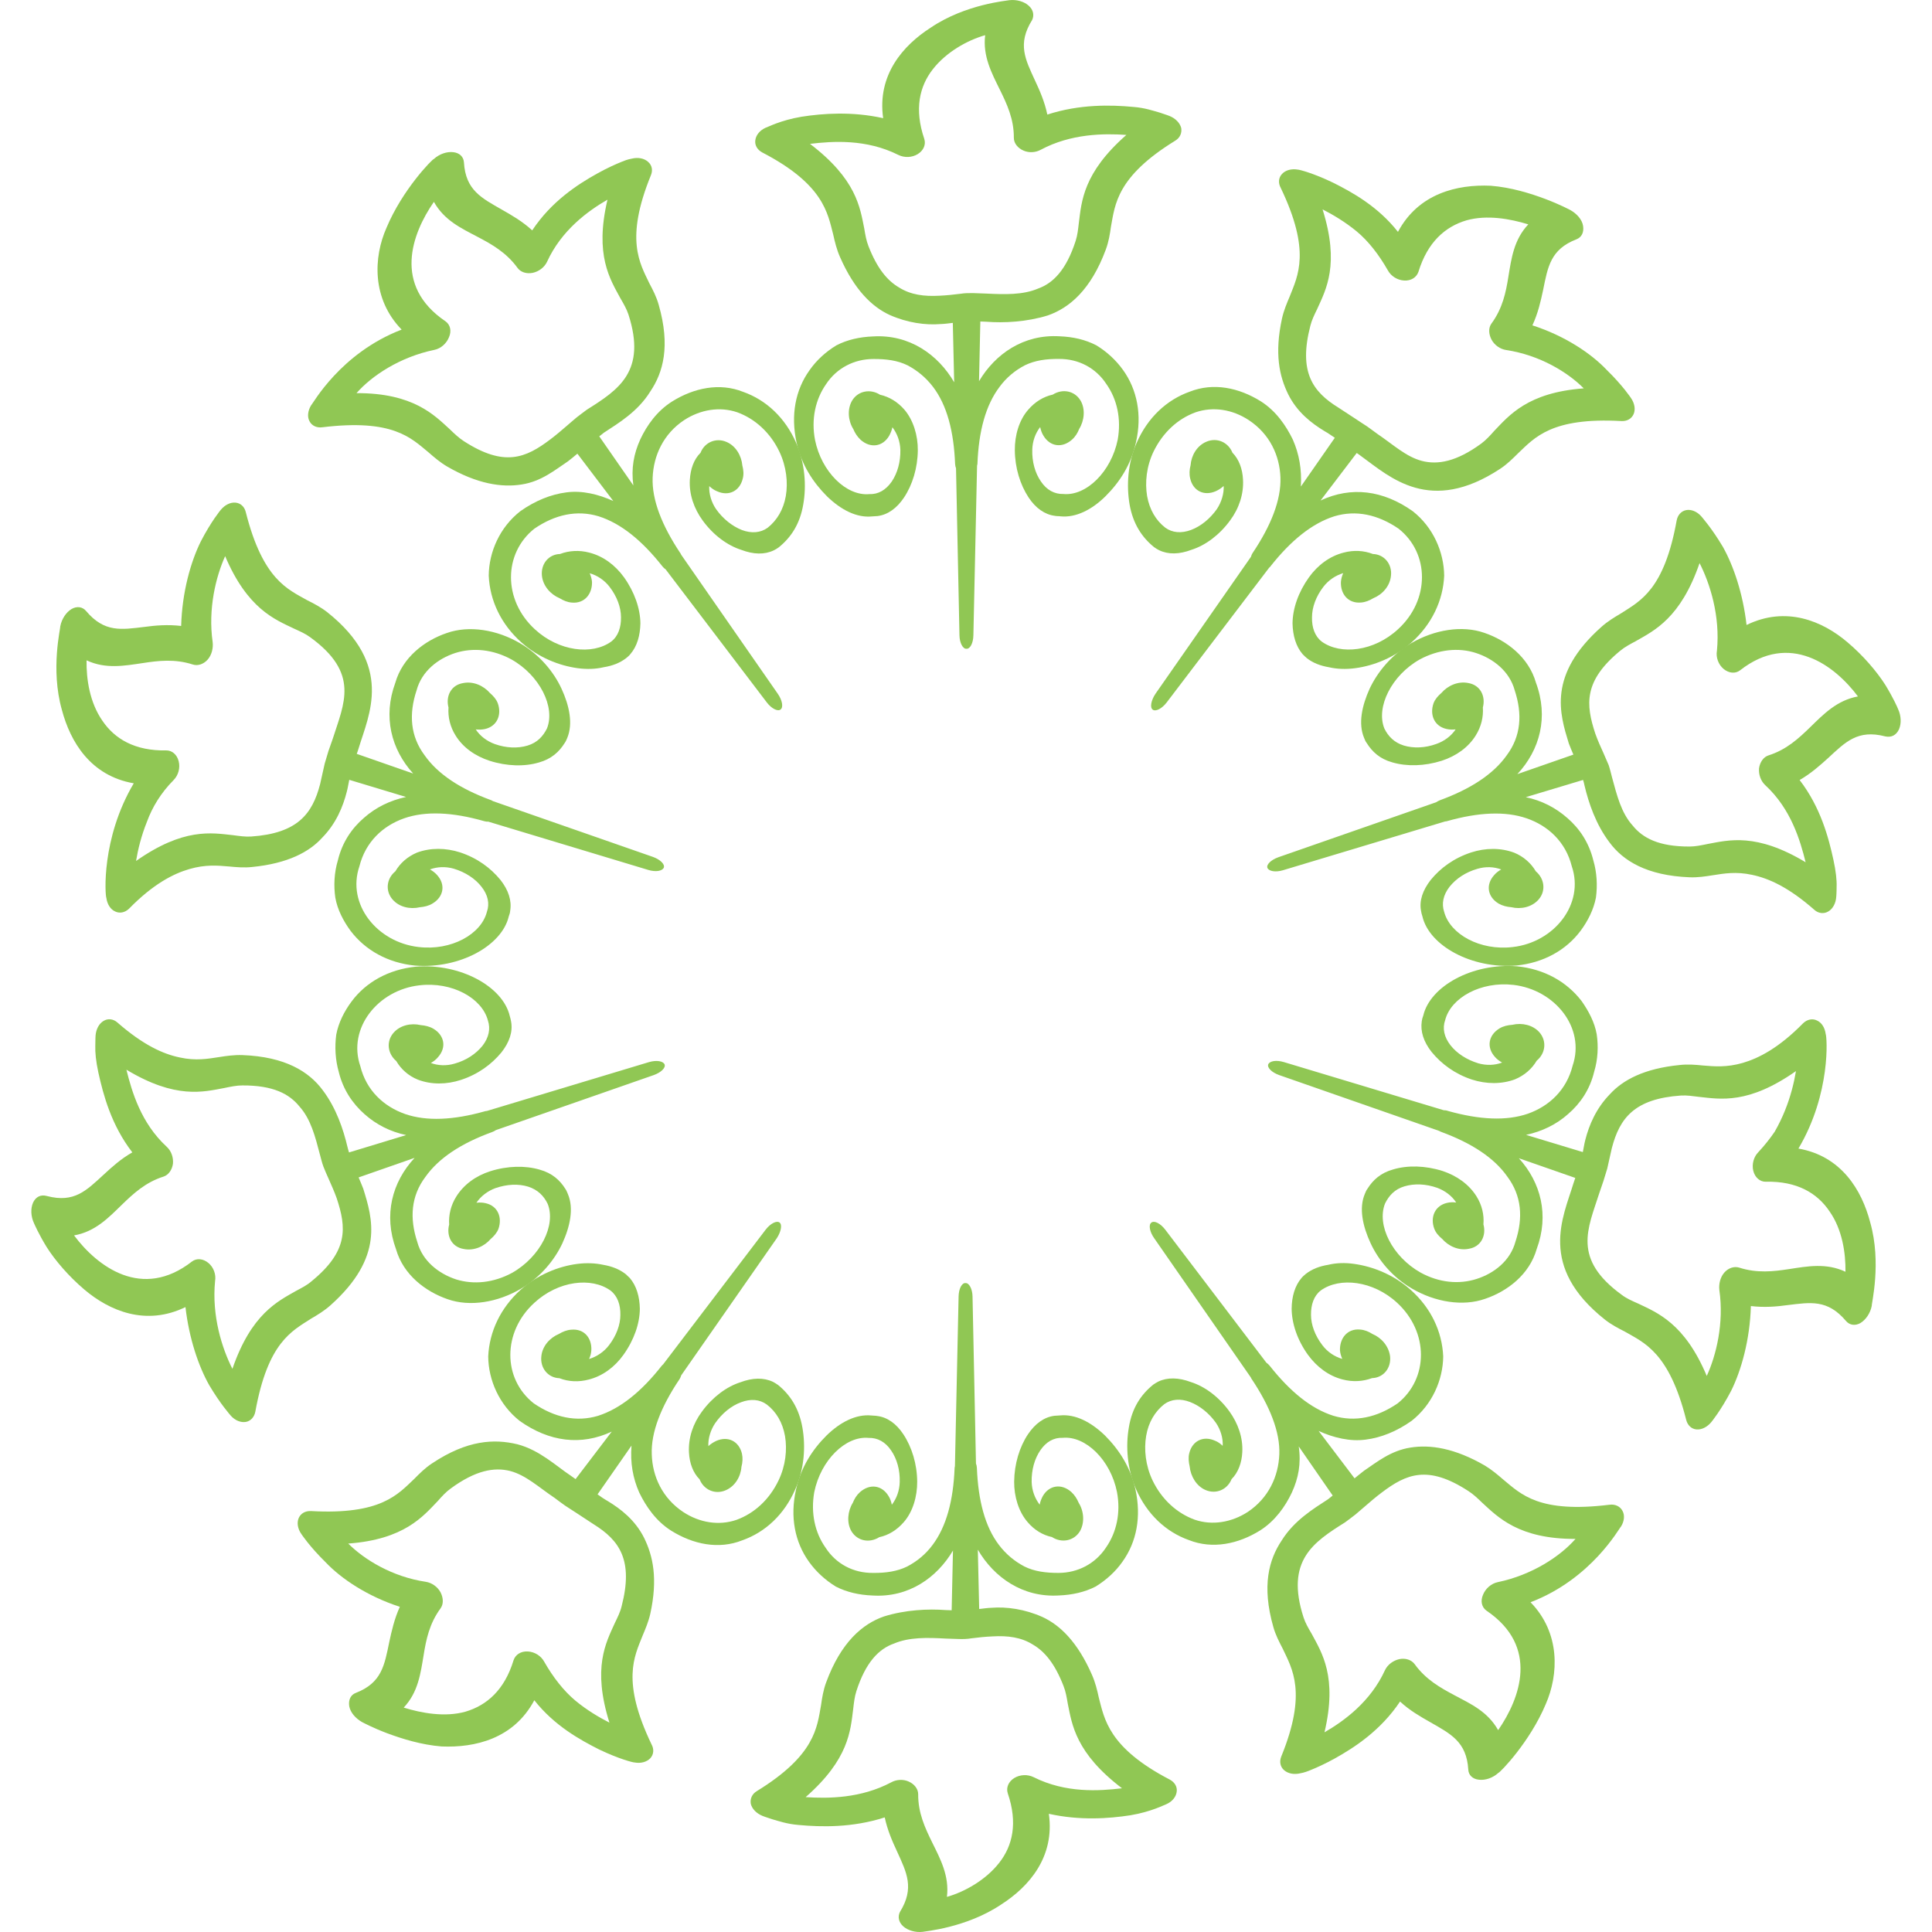 <svg fill="#90c75433" version="1.1" id="Capa_1" xmlns="http://www.w3.org/2000/svg" xmlns:xlink="http://www.w3.org/1999/xlink" viewBox="0 0 160.047 160.047" xml:space="preserve"><g id="SVGRepo_bgCarrier" stroke-width="0"></g><g id="SVGRepo_tracerCarrier" stroke-linecap="round" stroke-linejoin="round"></g><g id="SVGRepo_iconCarrier"> <g> <g> <path d="M139.685,117.623c0.11,0.443,0.433,0.755,0.854,0.791c0.422,0.037,0.886-0.194,1.229-0.611c0,0,0.786-0.949,1.646-2.6 c0.833-1.688,1.55-4.208,1.629-7.009c1.107,0.132,2.131,0.048,3.038-0.079c1.909-0.231,3.312-0.49,4.841,1.313 c0.295,0.354,0.765,0.422,1.202,0.169c0.443-0.274,0.812-0.802,0.934-1.43c-0.037-0.143,0.828-3.549-0.132-6.913 c-0.696-2.658-2.378-5.484-5.943-6.106c2.711-4.578,2.368-9.281,2.257-9.492c-0.068-0.518-0.332-0.949-0.732-1.123 c-0.375-0.18-0.807-0.085-1.14,0.236c-2.004,2.041-3.67,2.896-5.01,3.286c-1.328,0.38-2.341,0.29-3.279,0.211 c-0.617-0.063-1.256-0.116-1.92-0.042c-2.958,0.289-4.725,1.244-5.801,2.426c-1.149,1.181-1.725,2.573-2.035,3.791v0.006 c-0.09,0.337-0.127,0.653-0.201,0.991l-4.703-1.424c1.318-0.285,2.505-0.854,3.485-1.729c1.018-0.876,1.804-2.036,2.157-3.502 c0.311-1.028,0.358-2.109,0.211-3.101c-0.175-1.002-0.676-1.936-1.25-2.753c-1.239-1.613-3.096-2.652-5.342-2.879 c-3.718-0.291-7.204,1.655-7.773,4.07c-0.063,0.158-0.105,0.322-0.127,0.48c-0.126,0.833,0.148,1.697,0.812,2.541 c0.822,1.002,1.93,1.825,3.354,2.295c1.182,0.374,2.437,0.395,3.565-0.027c0.785-0.332,1.392-0.864,1.793-1.545 c0.723-0.596,0.854-1.619,0.222-2.347c-0.544-0.611-1.44-0.812-2.247-0.622c-0.369,0.026-0.738,0.105-1.055,0.295 c-0.928,0.564-1.097,1.566-0.39,2.357c0.168,0.201,0.374,0.343,0.601,0.475c-0.611,0.232-1.297,0.254-1.972,0.063 c-0.966-0.295-1.783-0.828-2.305-1.497c-0.522-0.67-0.686-1.398-0.438-2.089c0.475-1.851,2.953-3.222,5.652-2.911 c3.438,0.401,5.98,3.555,4.904,6.697c-0.506,2.015-1.94,3.354-3.712,3.977c-1.772,0.611-3.997,0.506-6.618-0.232 c-0.111-0.047-0.243-0.058-0.343-0.058l-13.258-3.992c-0.611-0.179-1.149-0.095-1.281,0.185c-0.11,0.279,0.29,0.675,0.896,0.892 l13.252,4.624c0.053,0.021,0.095,0.053,0.147,0.074c2.542,0.934,4.414,2.151,5.511,3.718c1.182,1.582,1.324,3.407,0.67,5.39 c-0.427,1.582-1.767,2.621-3.217,3.085c-1.461,0.47-3.111,0.312-4.641-0.527c-2.341-1.318-3.659-3.939-2.942-5.728 c0.321-0.643,0.791-1.176,1.608-1.418s1.767-0.211,2.721,0.127c0.644,0.242,1.208,0.664,1.562,1.213 c-0.253-0.032-0.512-0.027-0.754,0.031c-1.019,0.232-1.414,1.197-1.061,2.141c0.121,0.327,0.364,0.602,0.644,0.834 c0.538,0.616,1.382,1.002,2.22,0.827c1.013-0.163,1.461-1.102,1.208-2.02c0.068-0.791-0.121-1.603-0.575-2.325 c-0.622-0.992-1.629-1.709-2.815-2.1c-1.435-0.453-2.9-0.484-4.093-0.126c-1.022,0.284-1.666,0.87-2.119,1.593 c-0.101,0.126-0.158,0.279-0.222,0.432c-0.501,1.177-0.18,2.669,0.475,4.082c0.644,1.393,1.804,2.816,3.428,3.76 c1.914,1.123,4.219,1.503,6.064,0.85c1.851-0.628,3.67-2.015,4.271-4.129c1.044-2.812,0.343-5.506-1.477-7.516l4.672,1.63 c-0.053,0.158-0.105,0.312-0.158,0.47c-0.844,2.784-2.942,6.865,2.616,11.27c0.527,0.416,1.097,0.711,1.655,0.996 C136.215,111.242,138.272,112.028,139.685,117.623z M132.482,98.849c0.126-0.353,0.242-0.706,0.348-1.018 c0.105-0.332,0.211-0.675,0.316-1.033c0.116-0.549,0.253-1.107,0.38-1.693c0.644-2.479,1.877-4.086,5.716-4.35 c0.501-0.032,0.986,0.047,1.509,0.11c1.761,0.189,4.081,0.638,8.026-2.136c-0.158,0.954-0.433,2.088-0.907,3.259 c-0.232,0.58-0.527,1.192-0.854,1.762c-0.391,0.574-0.844,1.144-1.35,1.688c-0.391,0.39-0.56,1.013-0.422,1.561 c0.137,0.543,0.554,0.907,1.033,0.896c2.595-0.063,4.271,0.949,5.284,2.458c1.055,1.502,1.339,3.448,1.318,4.999 c-1.593-0.749-3.153-0.454-4.662-0.222c-1.308,0.2-2.652,0.358-4.145-0.121c-0.411-0.127-0.896,0.026-1.234,0.416 c-0.337,0.391-0.464,0.955-0.406,1.445c0.396,2.758-0.269,5.426-1.044,7.113c-1.835-4.371-4.113-5.246-5.695-6.001 c-0.49-0.216-0.943-0.411-1.339-0.712C130.224,104.271,131.542,101.792,132.482,98.849z"></path> <path d="M134.285,126.457c0.28-0.443,0.322-0.955,0.116-1.309c-0.2-0.369-0.611-0.559-1.075-0.495 c-5.833,0.717-7.314-0.865-8.786-2.078c-0.464-0.4-0.96-0.822-1.529-1.165c-2.51-1.456-4.546-1.756-6.17-1.492 c-1.635,0.253-2.795,1.213-3.839,1.914c-0.274,0.205-0.527,0.422-0.791,0.633l-2.975-3.924c1.239,0.564,2.61,0.892,3.893,0.717 c1.275-0.158,2.584-0.686,3.817-1.561c1.693-1.34,2.59-3.375,2.61-5.337c-0.095-2.067-1.018-4.028-2.721-5.531 c-1.393-1.234-3.096-1.909-4.646-2.126c-0.791-0.115-1.497-0.084-2.162,0.074c-0.717,0.116-1.328,0.348-1.855,0.754 c-0.116,0.105-0.243,0.201-0.349,0.332c-0.559,0.649-0.812,1.546-0.822,2.553c0.011,1.234,0.475,2.6,1.35,3.818 c0.738,1.012,1.729,1.75,2.869,2.041c0.844,0.221,1.688,0.168,2.437-0.111c0.959-0.031,1.603-0.844,1.497-1.814 c-0.11-0.833-0.706-1.529-1.466-1.846c-0.316-0.2-0.644-0.337-1.013-0.363c-1.065-0.101-1.698,0.728-1.672,1.714 c0.017,0.242,0.09,0.485,0.19,0.717c-0.639-0.185-1.229-0.58-1.65-1.139c-0.606-0.791-0.939-1.688-0.939-2.511 c-0.01-0.833,0.232-1.571,0.802-2.014c1.571-1.14,4.346-0.817,6.328,1.012c2.637,2.421,2.616,6.281,0.053,8.332 c-1.725,1.182-3.544,1.572-5.337,1.029c-1.846-0.586-3.58-2.004-5.273-4.146c-0.084-0.101-0.168-0.179-0.273-0.253l-8.375-11.017 c-0.39-0.511-0.906-0.78-1.149-0.585c-0.253,0.18-0.137,0.775,0.232,1.292l8.005,11.533c0.021,0.053,0.042,0.1,0.074,0.137 c1.508,2.257,2.362,4.393,2.288,6.238c-0.073,1.819-0.886,3.612-2.604,4.763c-1.351,0.88-2.964,1.144-4.409,0.648 c-1.471-0.538-2.731-1.678-3.491-3.26c-0.58-1.229-0.717-2.557-0.527-3.681c0.19-1.128,0.729-2.015,1.498-2.626 c0.585-0.422,1.34-0.49,2.141-0.18c0.802,0.307,1.582,0.929,2.142,1.725c0.385,0.564,0.596,1.266,0.559,1.904 c-0.179-0.169-0.39-0.332-0.633-0.422c-0.98-0.443-1.898,0.016-2.141,1.055c-0.085,0.343-0.042,0.717,0.037,1.07 c0.084,0.828,0.563,1.629,1.302,1.951c0.887,0.391,1.825-0.031,2.173-0.896c0.549-0.549,0.844-1.355,0.886-2.236 c0.063-1.202-0.348-2.378-1.075-3.385c-0.886-1.213-2.036-2.057-3.186-2.421c-1.013-0.38-1.94-0.401-2.7-0.037 c-0.137,0.079-0.284,0.153-0.411,0.248c-1.018,0.822-1.761,1.93-2.024,3.544c-0.274,1.561-0.143,3.412,0.59,5.109 c0.907,2.078,2.479,3.555,4.388,4.229c1.946,0.771,4.082,0.332,5.906-0.807c1.245-0.796,2.078-1.988,2.616-3.127 c0.548-1.192,0.78-2.41,0.574-3.823l2.811,4.065c-0.121,0.101-0.242,0.195-0.374,0.301c-1.208,0.791-2.811,1.751-3.854,3.428 c-1.05,1.571-1.667,3.739-0.686,7.172c0.179,0.638,0.479,1.218,0.765,1.767c0.785,1.672,2.057,3.644-0.111,8.954 c-0.163,0.411-0.095,0.839,0.232,1.129c0.332,0.29,0.844,0.385,1.371,0.253c0,0,0.311-0.042,0.796-0.248 c0.501-0.2,1.208-0.517,2.03-0.971c1.646-0.917,3.812-2.325,5.411-4.719c0.791,0.738,1.682,1.244,2.499,1.708 c1.688,0.971,3.012,1.614,3.153,3.924c0.021,0.458,0.349,0.791,0.887,0.844c0.517,0.063,1.139-0.143,1.603-0.564 c0.143-0.026,2.61-2.553,3.929-5.7c1.07-2.442,1.229-5.881-1.26-8.438C131.865,130.786,134.132,126.583,134.285,126.457z M124.076,131.065c-0.549,0.116-1.018,0.532-1.224,1.05c-0.222,0.512-0.116,1.028,0.296,1.318 c4.377,2.963,2.784,7.256,0.959,9.893c-0.864-1.54-2.268-2.173-3.617-2.89c-1.191-0.633-2.384-1.308-3.301-2.579 c-0.264-0.354-0.749-0.517-1.261-0.416c-0.517,0.115-0.971,0.453-1.191,0.906c-1.197,2.627-3.392,4.219-5.016,5.158 c1.087-4.609-0.222-6.592-1.06-8.158c-0.27-0.459-0.522-0.886-0.675-1.36c-1.52-4.71,0.827-6.233,3.438-7.874 c0.322-0.227,0.586-0.447,0.865-0.653c0.253-0.222,0.543-0.459,0.817-0.701c0.422-0.364,0.865-0.749,1.34-1.103 c2.046-1.551,3.817-2.325,7.172-0.152c0.422,0.269,0.785,0.611,1.17,0.985c1.276,1.166,3.012,3.012,7.726,2.995 C129.254,128.924,126.918,130.474,124.076,131.065z"></path> <path d="M74.825,159.579c0.377,0.337,1.015,0.527,1.619,0.453c0.129-0.042,3.607-0.321,6.502-2.268 c2.296-1.471,4.448-3.934,3.941-7.509c2.563,0.574,4.989,0.396,6.761,0.121c1.762-0.295,2.848-0.886,2.975-0.918 c0.484-0.211,0.801-0.606,0.854-1.028c0.063-0.416-0.168-0.791-0.569-1.007c-5.1-2.652-5.421-5.041-5.885-6.803 c-0.132-0.611-0.285-1.239-0.56-1.867c-1.191-2.727-2.646-4.129-4.113-4.804c-1.466-0.654-2.966-0.859-4.219-0.76 c-0.345,0.011-0.675,0.063-1.015,0.101l-0.113-4.915c1.339,2.294,3.712,3.981,6.729,3.792c1.087-0.043,2.131-0.274,3.032-0.738 c0.881-0.543,1.65-1.239,2.221-2.057c1.181-1.646,1.571-3.729,1.075-5.991c-0.411-1.856-1.371-3.306-2.521-4.461 c-1.16-1.123-2.457-1.788-3.718-1.667l-0.485,0.032c-0.838,0.11-1.582,0.644-2.178,1.529c-0.701,1.05-1.129,2.457-1.145,3.923 c-0.011,1.229,0.369,2.495,1.118,3.359c0.543,0.639,1.239,1.07,2.015,1.234c0.785,0.512,1.813,0.338,2.314-0.48 c0.412-0.717,0.327-1.677-0.1-2.356c-0.143-0.338-0.332-0.639-0.606-0.892c-0.802-0.723-1.83-0.585-2.362,0.322 c-0.116,0.216-0.222,0.464-0.264,0.722c-0.401-0.521-0.644-1.171-0.665-1.877c-0.021-1.007,0.243-1.931,0.718-2.626 c0.484-0.707,1.117-1.065,1.855-1.034c1.898-0.179,3.966,1.841,4.493,4.482c0.327,1.714-0.031,3.354-0.917,4.62 c-0.876,1.323-2.32,2.088-3.935,2.088c-1.033,0-1.982-0.116-2.815-0.532c-0.823-0.433-1.529-1.019-2.112-1.788 c-1.149-1.508-1.717-3.67-1.825-6.381c-0.005-0.121-0.031-0.248-0.076-0.358l-0.284-13.832c-0.011-0.644-0.288-1.14-0.578-1.118 c-0.309-0.031-0.566,0.475-0.577,1.118l-0.303,14.038c-0.006,0.058-0.027,0.11-0.027,0.158c-0.107,2.71-0.685,4.861-1.827,6.381 c-0.567,0.764-1.279,1.354-2.109,1.787c-0.833,0.406-1.772,0.538-2.813,0.527c-1.637,0.021-3.075-0.749-3.937-2.083 c-0.896-1.261-1.242-2.896-0.941-4.608c0.541-2.653,2.603-4.673,4.499-4.493c0.746-0.021,1.389,0.332,1.864,1.033 c0.485,0.696,0.749,1.635,0.717,2.632c-0.021,0.701-0.253,1.35-0.654,1.872c-0.053-0.259-0.134-0.507-0.274-0.723 c-0.551-0.907-1.55-1.039-2.365-0.321c-0.282,0.253-0.459,0.553-0.594,0.886c-0.422,0.68-0.53,1.646-0.108,2.362 c0.496,0.812,1.495,0.991,2.299,0.485c0.783-0.169,1.463-0.597,2.025-1.239c0.762-0.865,1.124-2.136,1.118-3.359 c-0.01-1.461-0.442-2.863-1.144-3.924c-0.583-0.886-1.334-1.418-2.17-1.519c-0.153-0.031-0.33-0.021-0.488-0.042 c-1.258-0.121-2.571,0.543-3.715,1.666c-1.16,1.155-2.112,2.616-2.521,4.473c-0.509,2.257-0.098,4.35,1.073,5.979 c0.58,0.812,1.34,1.514,2.226,2.057c0.902,0.464,1.938,0.696,3.03,0.738c2.993,0.19,5.336-1.466,6.673-3.723l-0.108,4.946 c-0.161-0.006-0.335-0.011-0.496-0.016c-1.438-0.111-3.333-0.026-5.107,0.527c-1.782,0.617-3.565,2.13-4.796,5.469 c-0.232,0.627-0.334,1.26-0.422,1.882c-0.334,1.841-0.475,4.15-5.329,7.125c-0.385,0.237-0.562,0.627-0.49,1.049 c0.105,0.422,0.469,0.791,0.965,0.997c0,0,0.292,0.116,0.793,0.274c0.525,0.147,1.248,0.405,2.205,0.479 c1.867,0.174,4.453,0.237,7.132-0.627c0.222,1.049,0.623,1.967,1.016,2.811c0.799,1.756,1.474,3.037,0.242,5.025 C74.36,158.772,74.434,159.23,74.825,159.579z M73.825,147.65c-2.5,1.329-5.215,1.35-7.085,1.224 c3.596-3.153,3.71-5.511,3.937-7.288c0.063-0.532,0.114-1.018,0.264-1.487c0.773-2.399,1.859-3.507,3.122-3.949 c1.252-0.533,2.742-0.496,4.282-0.411c0.361,0.01,0.741,0.021,1.076,0.036c0.335,0.011,0.696,0.006,1.062-0.058 c0.562-0.074,1.139-0.132,1.732-0.158c1.271-0.074,2.389,0.068,3.369,0.69c0.976,0.575,1.804,1.582,2.516,3.412 c0.185,0.459,0.264,0.944,0.354,1.466c0.354,1.74,0.644,4.082,4.493,7.014c-1.894,0.227-4.662,0.412-7.314-0.917 c-0.506-0.253-1.139-0.222-1.613,0.068c-0.485,0.306-0.686,0.796-0.538,1.261c0.844,2.468,0.4,4.355-0.71,5.764 c-1.104,1.413-2.845,2.399-4.329,2.821c0.211-1.735-0.546-3.144-1.221-4.509c-0.588-1.203-1.171-2.432-1.16-3.998 c0-0.438-0.319-0.844-0.788-1.049C74.83,147.381,74.268,147.402,73.825,147.65z"></path> <path d="M52.948,123.629c0.562,1.16,1.384,2.368,2.647,3.169c1.835,1.145,3.942,1.577,5.896,0.802 c1.917-0.675,3.488-2.151,4.39-4.229c0.757-1.697,0.865-3.549,0.591-5.109c-0.282-1.608-1.018-2.721-2.02-3.533 c-0.137-0.105-0.288-0.18-0.422-0.259c-0.772-0.363-1.685-0.343-2.695,0.037c-1.144,0.364-2.302,1.224-3.18,2.421 c-0.751,1.007-1.142,2.193-1.081,3.385c0.042,0.887,0.335,1.688,0.881,2.236c0.346,0.865,1.284,1.292,2.17,0.902 c0.768-0.333,1.237-1.124,1.297-1.941c0.098-0.358,0.119-0.743,0.042-1.086c-0.243-1.033-1.16-1.492-2.139-1.055 c-0.232,0.11-0.453,0.253-0.644,0.427c-0.031-0.627,0.185-1.339,0.567-1.903c0.562-0.802,1.323-1.435,2.138-1.729 c0.799-0.306,1.55-0.243,2.138,0.189c0.783,0.602,1.308,1.487,1.508,2.616c0.187,1.123,0.053,2.446-0.541,3.681 c-0.762,1.582-2.004,2.721-3.488,3.259c-1.458,0.496-3.051,0.232-4.396-0.648c-1.727-1.145-2.555-2.938-2.613-4.762 c-0.077-1.846,0.772-3.977,2.289-6.233c0.071-0.105,0.113-0.222,0.15-0.333l7.918-11.358c0.351-0.538,0.464-1.118,0.232-1.298 c-0.243-0.189-0.762,0.08-1.149,0.58l-8.501,11.17c-0.032,0.042-0.087,0.068-0.113,0.11c-1.68,2.142-3.428,3.555-5.276,4.15 c-1.793,0.538-3.607,0.143-5.329-1.034c-2.586-2.04-2.597-5.906,0.042-8.321c1.994-1.846,4.752-2.156,6.323-1.018 c0.577,0.443,0.828,1.182,0.812,2.015c0,0.812-0.33,1.714-0.941,2.51c-0.422,0.554-1.015,0.949-1.653,1.14 c0.113-0.232,0.174-0.475,0.189-0.728c0.05-0.992-0.583-1.804-1.664-1.698c-0.356,0.021-0.696,0.158-1.015,0.348 c-0.765,0.321-1.382,1.013-1.463,1.856c-0.108,0.971,0.551,1.782,1.498,1.814c0.759,0.295,1.603,0.332,2.434,0.11 c1.139-0.29,2.139-1.023,2.869-2.046c0.875-1.219,1.35-2.584,1.36-3.818c-0.021-1.007-0.277-1.898-0.833-2.547 c-0.114-0.111-0.232-0.227-0.346-0.327c-0.517-0.4-1.139-0.644-1.856-0.765c-0.654-0.143-1.392-0.174-2.159-0.074 c-1.551,0.201-3.262,0.887-4.662,2.126c-1.685,1.508-2.613,3.491-2.705,5.537c0.016,1.956,0.907,4.002,2.608,5.342 c2.447,1.735,5.083,2.077,7.625,0.886l-2.996,3.934c-0.126-0.095-0.266-0.184-0.401-0.284c-1.205-0.796-2.57-2.114-4.416-2.6 c-1.912-0.459-4.148-0.369-7.08,1.587c-0.562,0.369-1.015,0.822-1.458,1.271c-1.371,1.291-2.755,3-8.564,2.673 c-0.464-0.021-0.844,0.19-1.015,0.575c-0.169,0.38-0.092,0.896,0.222,1.334c0,0,0.664,1.018,2.014,2.342 c1.279,1.35,3.449,2.811,6.138,3.681c-0.453,1.007-0.675,1.988-0.875,2.921c-0.398,1.92-0.62,3.375-2.764,4.209 c-0.432,0.158-0.633,0.58-0.551,1.107c0.098,0.532,0.53,1.007,1.052,1.308c0.066,0.031,0.854,0.464,2.081,0.928 c1.226,0.454,2.813,0.96,4.525,1.097c2.766,0.111,5.967-0.633,7.673-3.828c1.664,2.109,3.781,3.275,5.379,4.082 c1.629,0.78,2.792,1.075,2.916,1.07c0.53,0.1,1.015-0.042,1.305-0.338c0.292-0.311,0.334-0.754,0.113-1.154 c-2.521-5.258-1.424-7.283-0.749-8.997c0.242-0.574,0.495-1.171,0.643-1.824c0.641-2.922,0.221-4.794-0.509-6.286 c-0.741-1.481-1.927-2.395-3.024-3.059c-0.303-0.169-0.562-0.354-0.836-0.549l2.813-4.039 C52.204,121.188,52.425,122.438,52.948,123.629z M51.495,133.064c-0.113,0.475-0.335,0.917-0.567,1.397 c-0.728,1.618-1.877,3.681-0.443,8.242c-0.847-0.433-1.856-1.023-2.824-1.825c-0.965-0.807-1.846-1.935-2.576-3.217 c-0.264-0.49-0.789-0.822-1.361-0.854c-0.562-0.032-1.025,0.253-1.181,0.728c-0.756,2.479-2.225,3.739-3.987,4.261 c-1.695,0.475-3.628,0.121-5.112-0.338c1.2-1.275,1.397-2.837,1.648-4.34c0.208-1.297,0.475-2.615,1.403-3.881 c0.253-0.348,0.242-0.85,0-1.329c-0.243-0.453-0.717-0.791-1.216-0.87c-2.797-0.416-5.112-1.851-6.431-3.169 c4.648-0.343,6.188-2.247,7.414-3.518c0.346-0.396,0.686-0.765,1.076-1.044c2.057-1.509,3.607-1.783,4.923-1.45 c1.318,0.348,2.381,1.36,3.683,2.23c0.298,0.222,0.578,0.438,0.854,0.628c0.295,0.189,0.588,0.39,0.917,0.596 c0.464,0.311,0.949,0.622,1.453,0.954C51.329,127.606,52.483,129.256,51.495,133.064z"></path> <path d="M2.739,99.625c-0.211,0.475-0.19,1.129,0.071,1.693c0.032,0.068,0.383,0.896,1.058,1.993 c0.696,1.097,1.814,2.41,3.122,3.518c2.078,1.761,5.091,3.048,8.374,1.45c0.298,2.594,1.086,4.914,1.972,6.476 c0.907,1.529,1.706,2.431,1.793,2.531c0.351,0.39,0.82,0.575,1.237,0.506c0.403-0.073,0.707-0.405,0.788-0.864 c1.042-5.732,3.006-6.65,4.612-7.689c0.546-0.316,1.089-0.648,1.598-1.097c4.503-4.008,3.483-7.229,2.726-9.677 c-0.119-0.321-0.258-0.617-0.382-0.928l4.638-1.619c-1.869,2.015-2.586,4.725-1.54,7.567c0.606,2.114,2.426,3.502,4.271,4.14 c1.848,0.654,4.158,0.264,6.075-0.865c1.617-0.949,2.777-2.362,3.431-3.754c0.646-1.414,0.96-2.906,0.464-4.082 c-0.065-0.143-0.118-0.306-0.211-0.433c-0.453-0.728-1.097-1.312-2.133-1.598c-1.194-0.348-2.658-0.321-4.092,0.132 c-1.194,0.38-2.194,1.107-2.813,2.099c-0.454,0.723-0.643,1.529-0.59,2.32c-0.243,0.923,0.189,1.862,1.221,2.025 c0.833,0.163,1.685-0.211,2.215-0.828c0.274-0.231,0.52-0.517,0.644-0.833c0.334-0.949-0.04-1.909-1.061-2.136 c-0.248-0.058-0.501-0.068-0.762-0.037c0.369-0.543,0.926-0.97,1.571-1.208c0.957-0.332,1.912-0.374,2.713-0.126 c0.799,0.253,1.305,0.77,1.619,1.424c0.712,1.761-0.604,4.388-2.942,5.716c-1.54,0.834-3.193,0.997-4.646,0.544 c-1.44-0.475-2.785-1.519-3.212-3.101c-0.654-1.979-0.514-3.808,0.665-5.379c1.107-1.572,2.979-2.795,5.519-3.719 c0.119-0.042,0.232-0.1,0.33-0.168l13.073-4.557c0.593-0.211,1.015-0.602,0.896-0.891c-0.129-0.274-0.665-0.364-1.284-0.186 l-13.442,4.051c-0.058,0.01-0.108,0-0.145,0.021c-2.608,0.738-4.839,0.844-6.616,0.232c-1.772-0.622-3.214-1.946-3.715-3.966 c-1.081-3.143,1.463-6.307,4.886-6.697c2.713-0.321,5.192,1.055,5.683,2.911c0.231,0.686,0.076,1.419-0.443,2.088 c-0.535,0.67-1.345,1.219-2.317,1.487c-0.675,0.2-1.361,0.169-1.965-0.053c0.222-0.127,0.433-0.285,0.594-0.485 c0.707-0.791,0.546-1.793-0.383-2.352c-0.324-0.19-0.69-0.269-1.049-0.301c-0.81-0.189-1.706,0.011-2.252,0.633 c-0.625,0.718-0.501,1.729,0.222,2.342c0.396,0.68,1.01,1.229,1.793,1.545c1.128,0.427,2.375,0.406,3.564,0.021 c1.427-0.469,2.534-1.286,3.354-2.277c0.665-0.844,0.955-1.709,0.804-2.547c-0.021-0.158-0.071-0.327-0.113-0.475 c-0.567-2.426-4.076-4.372-7.781-4.082c-2.236,0.227-4.121,1.266-5.323,2.885c-0.596,0.801-1.086,1.75-1.271,2.758 c-0.129,1.002-0.079,2.067,0.216,3.096c0.356,1.45,1.139,2.604,2.138,3.485c0.973,0.865,2.138,1.45,3.441,1.725l-4.735,1.439 c-0.045-0.153-0.098-0.316-0.132-0.475c-0.332-1.397-0.912-3.195-2.062-4.704c-1.128-1.514-3.087-2.752-6.637-2.885 c-0.675-0.025-1.318,0.069-1.927,0.164c-0.938,0.143-1.928,0.327-3.267,0.031c-1.371-0.284-3.019-1.022-5.168-2.9 c-0.334-0.295-0.778-0.348-1.139-0.126c-0.366,0.211-0.622,0.675-0.664,1.218c0,0-0.021,0.306-0.021,0.839 c-0.021,0.543,0.053,1.297,0.253,2.22c0.411,1.846,1.065,4.346,2.813,6.613c-0.954,0.543-1.69,1.213-2.375,1.846 c-1.437,1.318-2.436,2.362-4.693,1.771C3.372,98.929,2.96,99.15,2.739,99.625z M10.087,99.809 c0.963-0.933,1.962-1.866,3.462-2.341c0.411-0.132,0.707-0.56,0.778-1.065c0.047-0.517-0.129-1.055-0.525-1.413 c-2.12-1.957-2.876-4.546-3.33-6.376c4.082,2.458,6.371,1.841,8.121,1.514c0.52-0.11,1.015-0.211,1.484-0.211 c2.555-0.011,3.889,0.701,4.736,1.751c0.931,1.039,1.297,2.473,1.685,3.96c0.098,0.354,0.18,0.718,0.298,1.023 c0.124,0.327,0.274,0.653,0.433,1.013c0.222,0.506,0.464,1.038,0.665,1.603l0,0c0.809,2.437,0.97,4.372-2.07,6.86 c-0.377,0.333-0.82,0.555-1.284,0.802c-1.529,0.876-3.715,1.898-5.287,6.466c-0.865-1.703-1.716-4.383-1.437-7.262 c0.098-0.559-0.124-1.16-0.557-1.514c-0.427-0.354-0.965-0.411-1.355-0.116c-4.137,3.228-7.841,0.417-9.769-2.162 C7.886,102.035,8.994,100.875,10.087,99.809z"></path> <path d="M20.36,42.421c-0.108-0.443-0.427-0.746-0.854-0.783c-0.422-0.04-0.886,0.192-1.227,0.609c0,0-0.788,0.946-1.645,2.607 c-0.833,1.68-1.55,4.203-1.627,7c-1.107-0.132-2.133-0.045-3.035,0.079c-1.912,0.227-3.32,0.488-4.839-1.316 c-0.298-0.358-0.767-0.422-1.21-0.163c-0.438,0.266-0.804,0.799-0.928,1.421c0.032,0.145-0.825,3.546,0.129,6.921 c0.701,2.658,2.381,5.477,5.956,6.093c-2.71,4.583-2.375,9.287-2.268,9.498c0.071,0.517,0.335,0.949,0.736,1.123 c0.372,0.177,0.804,0.087,1.139-0.232c2.001-2.046,3.67-2.9,5.01-3.288c1.329-0.385,2.339-0.292,3.272-0.211 c0.623,0.059,1.266,0.114,1.922,0.042c2.961-0.292,4.743-1.252,5.806-2.434c1.15-1.173,1.717-2.566,2.03-3.797 c0.093-0.335,0.129-0.659,0.206-0.989l4.704,1.421c-1.324,0.285-2.502,0.857-3.489,1.732c-1.015,0.87-1.803,2.041-2.154,3.499 c-0.314,1.042-0.359,2.112-0.217,3.106c0.177,1.004,0.675,1.948,1.263,2.75c1.226,1.613,3.087,2.652,5.329,2.879 c3.715,0.29,7.209-1.65,7.776-4.071c0.061-0.158,0.108-0.316,0.119-0.475c0.137-0.835-0.14-1.7-0.804-2.547 c-0.82-0.999-1.927-1.816-3.354-2.286c-1.181-0.377-2.434-0.398-3.567,0.021c-0.788,0.337-1.39,0.87-1.788,1.55 c-0.73,0.596-0.86,1.622-0.221,2.344c0.54,0.617,1.437,0.82,2.246,0.633c0.367-0.034,0.738-0.113,1.052-0.309 c0.928-0.551,1.097-1.561,0.39-2.35c-0.169-0.195-0.38-0.351-0.601-0.475c0.612-0.227,1.297-0.253,1.972-0.061 c0.96,0.287,1.782,0.828,2.299,1.498c0.53,0.669,0.691,1.392,0.443,2.088c-0.475,1.849-2.953,3.225-5.653,2.903 c-3.446-0.391-5.978-3.552-4.904-6.692c0.509-2.02,1.941-3.349,3.705-3.971c1.782-0.62,4.008-0.512,6.615,0.232 c0.124,0.04,0.253,0.055,0.356,0.045l13.252,4c0.617,0.185,1.154,0.093,1.284-0.182c0.114-0.282-0.29-0.68-0.894-0.896 l-13.257-4.622c-0.05-0.023-0.093-0.061-0.143-0.076c-2.553-0.934-4.417-2.154-5.514-3.716c-1.181-1.576-1.326-3.401-0.669-5.384 c0.427-1.587,1.767-2.629,3.214-3.098c1.463-0.461,3.111-0.298,4.638,0.533c2.35,1.318,3.662,3.952,2.948,5.724 c-0.322,0.643-0.799,1.173-1.608,1.416c-0.809,0.243-1.767,0.211-2.721-0.129c-0.654-0.24-1.205-0.659-1.571-1.21 c0.264,0.031,0.52,0.021,0.768-0.032c1.015-0.232,1.402-1.195,1.057-2.141c-0.124-0.327-0.367-0.599-0.641-0.836 c-0.54-0.619-1.384-0.999-2.225-0.83c-1.015,0.16-1.458,1.102-1.215,2.02c-0.056,0.793,0.134,1.603,0.588,2.325 c0.611,0.994,1.627,1.704,2.813,2.091c1.432,0.459,2.9,0.496,4.095,0.14c1.031-0.29,1.666-0.875,2.12-1.598 c0.097-0.134,0.158-0.279,0.221-0.432c0.488-1.176,0.179-2.668-0.475-4.082c-0.643-1.395-1.814-2.813-3.428-3.76 c-1.917-1.124-4.219-1.506-6.07-0.852c-1.848,0.625-3.667,2.014-4.271,4.126c-1.036,2.811-0.34,5.506,1.479,7.515l-4.672-1.629 c0.061-0.158,0.108-0.309,0.158-0.469c0.841-2.782,2.942-6.858-2.613-11.277c-0.53-0.409-1.097-0.707-1.659-0.986 C23.833,48.807,21.774,48.022,20.36,42.421z M27.564,61.203c-0.124,0.351-0.243,0.696-0.356,1.015 c-0.098,0.33-0.201,0.675-0.309,1.036c-0.124,0.541-0.253,1.113-0.379,1.696c-0.641,2.479-1.878,4.087-5.717,4.348 c-0.498,0.031-0.983-0.045-1.508-0.113c-1.759-0.19-4.082-0.633-8.024,2.138c0.156-0.952,0.433-2.085,0.907-3.261 c0.432-1.185,1.149-2.379,2.204-3.441c0.393-0.398,0.562-1.015,0.419-1.561c-0.135-0.546-0.551-0.907-1.031-0.896 c-2.592,0.05-4.271-0.955-5.286-2.458c-1.052-1.511-1.34-3.448-1.313-5.004c1.59,0.746,3.148,0.448,4.656,0.227 c1.306-0.2,2.655-0.361,4.148,0.119c0.409,0.134,0.896-0.026,1.237-0.417c0.334-0.388,0.464-0.955,0.403-1.448 c-0.393-2.748,0.271-5.416,1.036-7.111c1.854,4.369,4.121,5.244,5.703,6.001c0.485,0.222,0.941,0.419,1.339,0.712 C29.821,55.779,28.502,58.252,27.564,61.203z"></path> <path d="M25.76,33.596c-0.266,0.448-0.319,0.952-0.113,1.313c0.192,0.367,0.604,0.551,1.068,0.485 c5.833-0.706,7.322,0.876,8.786,2.081c0.469,0.408,0.957,0.83,1.529,1.165c2.51,1.458,4.546,1.756,6.178,1.495 c1.635-0.248,2.774-1.208,3.839-1.917c0.274-0.206,0.525-0.419,0.783-0.636l2.975,3.921c-1.237-0.562-2.603-0.891-3.887-0.714 c-1.287,0.164-2.582,0.691-3.818,1.561c-1.7,1.334-2.597,3.375-2.613,5.334c0.09,2.07,1.021,4.034,2.716,5.542 c1.403,1.237,3.104,1.917,4.654,2.127c0.789,0.104,1.5,0.074,2.154-0.081c0.72-0.114,1.339-0.351,1.859-0.752 c0.124-0.103,0.248-0.203,0.345-0.329c0.562-0.646,0.815-1.543,0.836-2.553c-0.016-1.226-0.485-2.592-1.36-3.818 c-0.733-1.01-1.722-1.75-2.872-2.041c-0.833-0.222-1.685-0.169-2.426,0.113c-0.967,0.031-1.603,0.846-1.5,1.813 c0.093,0.836,0.707,1.532,1.464,1.852c0.319,0.189,0.641,0.335,1.015,0.361c1.063,0.097,1.696-0.728,1.669-1.712 c-0.019-0.242-0.092-0.49-0.19-0.717c0.638,0.182,1.226,0.577,1.648,1.128c0.609,0.793,0.944,1.69,0.944,2.521 c0.011,0.833-0.232,1.571-0.81,2.009c-1.566,1.139-4.337,0.82-6.323-1.015c-2.647-2.426-2.616-6.281-0.05-8.332 c1.722-1.182,3.539-1.572,5.329-1.031c1.854,0.588,3.597,2.009,5.281,4.143c0.082,0.103,0.169,0.187,0.271,0.253l8.375,11.016 c0.385,0.511,0.907,0.783,1.149,0.593c0.246-0.188,0.132-0.778-0.232-1.3l-8.008-11.525c-0.021-0.053-0.037-0.103-0.079-0.145 c-1.503-2.257-2.354-4.391-2.281-6.239c0.071-1.819,0.886-3.618,2.608-4.762c1.35-0.88,2.956-1.144,4.403-0.648 c1.469,0.535,2.737,1.68,3.488,3.262c0.583,1.226,0.723,2.55,0.533,3.673c-0.198,1.129-0.733,2.015-1.505,2.629 c-0.583,0.422-1.334,0.488-2.139,0.185c-0.788-0.309-1.571-0.928-2.133-1.727c-0.388-0.562-0.599-1.271-0.567-1.907 c0.19,0.172,0.398,0.33,0.644,0.425c0.97,0.443,1.888-0.016,2.133-1.052c0.095-0.351,0.059-0.718-0.034-1.079 c-0.074-0.828-0.551-1.627-1.305-1.951c-0.876-0.388-1.828,0.032-2.16,0.896c-0.562,0.551-0.833,1.355-0.886,2.241 c-0.065,1.194,0.335,2.375,1.073,3.38c0.886,1.21,2.046,2.057,3.188,2.42c1.015,0.387,1.927,0.409,2.7,0.037 c0.135-0.071,0.285-0.152,0.409-0.248c1.015-0.823,1.75-1.93,2.024-3.543c0.277-1.562,0.146-3.412-0.588-5.113 c-0.907-2.075-2.479-3.549-4.396-4.224c-1.938-0.772-4.061-0.335-5.885,0.804c-1.255,0.793-2.091,1.988-2.626,3.127 c-0.541,1.188-0.773,2.41-0.578,3.823l-2.824-4.066c0.124-0.098,0.258-0.195,0.377-0.298c1.21-0.793,2.824-1.753,3.852-3.422 c1.062-1.572,1.677-3.747,0.696-7.172c-0.179-0.649-0.475-1.221-0.767-1.769c-0.793-1.669-2.051-3.642,0.114-8.954 c0.179-0.417,0.103-0.844-0.232-1.129c-0.324-0.293-0.833-0.39-1.36-0.258c0,0-0.319,0.042-0.799,0.248 c-0.499,0.201-1.216,0.517-2.03,0.971c-1.653,0.917-3.813,2.317-5.405,4.72c-0.802-0.738-1.685-1.247-2.502-1.711 c-1.685-0.967-3.016-1.608-3.154-3.92c-0.031-0.459-0.355-0.789-0.886-0.847c-0.527-0.061-1.139,0.145-1.603,0.562 c-0.145,0.026-2.613,2.553-3.926,5.701c-1.083,2.436-1.231,5.882,1.253,8.435C28.184,29.261,25.916,33.461,25.76,33.596z M35.975,28.985c0.546-0.108,1.015-0.533,1.221-1.053c0.222-0.509,0.113-1.03-0.295-1.318c-4.375-2.963-2.787-7.251-0.957-9.893 c0.86,1.54,2.262,2.183,3.612,2.895c1.194,0.627,2.389,1.302,3.312,2.571c0.253,0.356,0.743,0.517,1.252,0.417 c0.517-0.108,0.971-0.454,1.192-0.907c1.195-2.626,3.388-4.219,5.012-5.157c-1.086,4.611,0.222,6.592,1.063,8.158 c0.266,0.458,0.519,0.886,0.675,1.361c1.519,4.709-0.831,6.233-3.438,7.873c-0.319,0.227-0.588,0.448-0.865,0.654 c-0.253,0.221-0.546,0.458-0.82,0.702c-0.422,0.363-0.865,0.746-1.339,1.102c-2.046,1.551-3.818,2.323-7.172,0.158 c-0.419-0.271-0.783-0.617-1.166-0.988c-1.279-1.163-3.014-3.009-7.728-2.993C30.792,31.128,33.13,29.575,35.975,28.985z"></path> <path d="M85.221,0.474c-0.375-0.345-1.002-0.53-1.614-0.458c-0.132,0.042-3.609,0.313-6.504,2.272 c-2.299,1.474-4.451,3.926-3.942,7.502C70.595,9.217,68.172,9.394,66.4,9.67c-1.761,0.295-2.845,0.884-2.977,0.912 c-0.48,0.217-0.799,0.609-0.852,1.031c-0.061,0.417,0.166,0.794,0.572,1.015c5.097,2.645,5.416,5.028,5.88,6.797 c0.134,0.612,0.287,1.237,0.562,1.864c1.194,2.721,2.647,4.126,4.116,4.802c1.463,0.651,2.963,0.856,4.216,0.754h0.01 c0.335-0.011,0.665-0.058,1.004-0.098l0.113,4.92c-1.339-2.299-3.715-3.984-6.726-3.797c-1.087,0.04-2.133,0.271-3.035,0.741 c-0.881,0.535-1.648,1.236-2.22,2.057c-1.178,1.638-1.571,3.726-1.076,5.988c0.411,1.858,1.371,3.306,2.523,4.461 c1.16,1.123,2.457,1.788,3.715,1.664l0.485-0.032c0.841-0.113,1.582-0.643,2.175-1.529c0.704-1.052,1.134-2.457,1.147-3.92 c0.011-1.221-0.369-2.495-1.107-3.359c-0.557-0.641-1.247-1.068-2.025-1.242c-0.789-0.506-1.814-0.335-2.312,0.488 c-0.417,0.712-0.33,1.671,0.098,2.354c0.14,0.335,0.334,0.635,0.604,0.889c0.807,0.725,1.832,0.585,2.365-0.322 c0.119-0.216,0.222-0.459,0.272-0.715c0.393,0.515,0.635,1.163,0.659,1.87c0.021,1.004-0.243,1.938-0.72,2.639 c-0.485,0.694-1.118,1.061-1.856,1.031c-1.901,0.174-3.963-1.846-4.493-4.49c-0.33-1.719,0.032-3.354,0.917-4.622 c0.875-1.324,2.323-2.086,3.937-2.081c1.031-0.005,1.982,0.114,2.813,0.525c0.82,0.433,1.529,1.025,2.112,1.788 c1.15,1.516,1.717,3.67,1.825,6.381c0.01,0.132,0.031,0.248,0.076,0.359l0.285,13.832c0.01,0.644,0.287,1.142,0.577,1.118 c0.309,0.028,0.566-0.475,0.577-1.118l0.304-14.038c0.005-0.056,0.026-0.103,0.031-0.158c0.103-2.71,0.681-4.859,1.833-6.381 c0.562-0.762,1.266-1.355,2.099-1.788c0.833-0.406,1.771-0.536,2.815-0.525c1.635-0.016,3.069,0.752,3.935,2.081 c0.896,1.268,1.244,2.903,0.938,4.609c-0.538,2.652-2.6,4.672-4.493,4.498c-0.749,0.019-1.392-0.332-1.866-1.036 c-0.485-0.696-0.749-1.64-0.718-2.639c0.021-0.702,0.253-1.35,0.654-1.87c0.053,0.253,0.137,0.504,0.274,0.72 c0.548,0.907,1.55,1.042,2.362,0.322c0.284-0.253,0.464-0.554,0.596-0.886c0.422-0.68,0.532-1.645,0.11-2.357 c-0.495-0.817-1.497-0.994-2.299-0.488c-0.786,0.174-1.466,0.599-2.025,1.242c-0.765,0.865-1.128,2.138-1.117,3.359 c0.01,1.463,0.442,2.863,1.139,3.92c0.585,0.886,1.34,1.416,2.173,1.521c0.152,0.034,0.337,0.018,0.485,0.044 c1.26,0.119,2.584-0.545,3.718-1.669c1.16-1.154,2.114-2.607,2.521-4.472c0.512-2.257,0.1-4.351-1.07-5.982 c-0.58-0.81-1.34-1.517-2.226-2.052c-0.907-0.469-1.931-0.701-3.032-0.741c-2.99-0.182-5.334,1.463-6.674,3.72l0.108-4.946 c0.161,0.008,0.335,0.013,0.495,0.019c1.438,0.113,3.333,0.026,5.105-0.525c1.782-0.623,3.564-2.123,4.799-5.466 c0.231-0.625,0.337-1.263,0.422-1.882c0.337-1.838,0.475-4.143,5.326-7.125c0.39-0.237,0.563-0.63,0.495-1.047 c-0.105-0.422-0.475-0.799-0.97-0.999c0,0-0.29-0.113-0.791-0.274C95.568,9.188,94.85,8.93,93.89,8.858 c-1.866-0.176-4.45-0.237-7.129,0.633c-0.222-1.057-0.623-1.975-1.019-2.819C84.936,4.917,84.261,3.643,85.5,1.66 C85.685,1.278,85.611,0.819,85.221,0.474z M86.223,12.402c2.499-1.334,5.215-1.355,7.087-1.226 c-3.596,3.153-3.712,5.519-3.938,7.285c-0.063,0.53-0.111,1.021-0.264,1.49c-0.775,2.407-1.862,3.509-3.122,3.958 c-1.25,0.53-2.742,0.488-4.282,0.411c-0.361-0.016-0.741-0.026-1.076-0.039c-0.335-0.005-0.695-0.005-1.062,0.055 c-0.562,0.071-1.139,0.134-1.732,0.161c-1.271,0.071-2.389-0.068-3.37-0.69c-0.973-0.572-1.804-1.582-2.519-3.412 c-0.182-0.459-0.264-0.944-0.351-1.469c-0.351-1.74-0.643-4.076-4.493-7.008c1.901-0.229,4.662-0.412,7.312,0.913 c0.509,0.253,1.139,0.227,1.614-0.066c0.488-0.303,0.688-0.793,0.541-1.258c-0.841-2.468-0.398-4.358,0.709-5.771 c1.104-1.416,2.845-2.399,4.334-2.821c-0.211,1.735,0.541,3.143,1.216,4.512c0.588,1.197,1.171,2.428,1.16,3.994 c0,0.438,0.316,0.844,0.791,1.05C85.221,12.671,85.78,12.65,86.223,12.402z"></path> <path d="M107.1,36.42c-0.563-1.16-1.387-2.365-2.646-3.17c-1.836-1.144-3.939-1.576-5.896-0.804 c-1.914,0.68-3.485,2.154-4.393,4.229c-0.754,1.701-0.854,3.552-0.591,5.113c0.285,1.608,1.023,2.721,2.025,3.533 c0.137,0.105,0.285,0.187,0.422,0.258c0.77,0.372,1.683,0.345,2.689-0.037c1.149-0.364,2.305-1.221,3.186-2.421 c0.748-1.005,1.139-2.193,1.075-3.386c-0.042-0.886-0.332-1.685-0.875-2.235c-0.349-0.865-1.287-1.292-2.173-0.902 c-0.77,0.33-1.234,1.124-1.297,1.949c-0.096,0.356-0.116,0.736-0.032,1.086c0.232,1.031,1.149,1.49,2.131,1.052 c0.231-0.103,0.453-0.253,0.644-0.427c0.031,0.627-0.18,1.339-0.564,1.914c-0.564,0.799-1.329,1.424-2.136,1.727 c-0.802,0.298-1.551,0.243-2.142-0.19c-0.78-0.609-1.302-1.495-1.503-2.623c-0.185-1.124-0.053-2.447,0.533-3.673 c0.77-1.582,2.004-2.721,3.491-3.261c1.466-0.496,3.059-0.232,4.397,0.648c1.74,1.145,2.563,2.938,2.626,4.757 c0.063,1.854-0.78,3.981-2.294,6.238c-0.079,0.108-0.11,0.222-0.152,0.335l-7.916,11.356c-0.353,0.538-0.464,1.118-0.221,1.3 c0.247,0.185,0.765-0.082,1.154-0.588l8.496-11.172c0.036-0.04,0.089-0.066,0.11-0.113c1.688-2.139,3.438-3.555,5.284-4.143 c1.793-0.541,3.606-0.15,5.326,1.025c2.584,2.046,2.595,5.912-0.042,8.327c-1.994,1.846-4.757,2.159-6.328,1.025 c-0.57-0.443-0.823-1.176-0.802-2.015c0-0.819,0.327-1.722,0.938-2.515c0.422-0.556,1.013-0.947,1.646-1.139 c-0.105,0.232-0.169,0.48-0.19,0.728c-0.042,0.989,0.591,1.804,1.672,1.706c0.354-0.026,0.696-0.166,1.008-0.355 c0.78-0.319,1.381-1.016,1.466-1.852c0.116-0.967-0.549-1.782-1.498-1.813c-0.759-0.293-1.593-0.335-2.426-0.113 c-1.139,0.29-2.141,1.03-2.868,2.046c-0.876,1.221-1.351,2.586-1.361,3.818c0.021,1.004,0.28,1.901,0.834,2.547 c0.11,0.118,0.231,0.227,0.348,0.329c0.506,0.401,1.139,0.638,1.846,0.757c0.654,0.15,1.393,0.18,2.167,0.076 c1.546-0.205,3.265-0.886,4.657-2.127c1.688-1.508,2.62-3.483,2.71-5.535c-0.021-1.962-0.907-4.008-2.604-5.342 c-2.458-1.743-5.095-2.078-7.637-0.886l2.996-3.937c0.137,0.097,0.273,0.185,0.4,0.287c2.352,1.701,5.674,4.859,11.496,1.015 c0.559-0.369,1.013-0.823,1.466-1.271c1.371-1.295,2.758-3,8.564-2.676c0.464,0.026,0.844-0.19,1.013-0.578 c0.168-0.385,0.084-0.891-0.222-1.334c0,0-0.665-1.015-2.015-2.333c-1.287-1.355-3.449-2.813-6.148-3.683 c0.464-1,0.686-1.986,0.886-2.922c0.39-1.922,0.611-3.375,2.763-4.206c0.433-0.168,0.633-0.583,0.549-1.113 c-0.084-0.53-0.517-1.004-1.05-1.308c-0.068-0.032-0.864-0.464-2.083-0.923c-1.223-0.459-2.821-0.96-4.524-1.094 c-2.763-0.122-5.975,0.63-7.678,3.821c-1.656-2.104-3.776-3.277-5.379-4.077c-1.624-0.783-2.784-1.079-2.911-1.079 c-0.527-0.092-1.018,0.042-1.308,0.351c-0.296,0.309-0.338,0.749-0.116,1.155c2.521,5.25,1.424,7.274,0.749,8.996 c-0.243,0.572-0.496,1.171-0.639,1.819c-0.638,2.922-0.221,4.797,0.512,6.292c0.738,1.479,1.92,2.392,3.017,3.056l0,0 c0.306,0.169,0.564,0.361,0.844,0.546l-2.811,4.039C107.844,38.862,107.623,37.615,107.1,36.42z M108.55,26.986 c0.116-0.475,0.338-0.917,0.57-1.397c0.728-1.613,1.877-3.678,0.442-8.245c0.844,0.433,1.856,1.026,2.827,1.825 c0.97,0.804,1.846,1.938,2.573,3.214c0.264,0.49,0.791,0.825,1.36,0.856c0.559,0.035,1.023-0.253,1.182-0.722 c0.759-2.473,2.225-3.747,3.986-4.266c1.698-0.475,3.617-0.124,5.115,0.335c-1.202,1.273-1.402,2.834-1.65,4.335 c-0.206,1.297-0.475,2.615-1.403,3.884c-0.253,0.345-0.242,0.846,0,1.318c0.243,0.464,0.718,0.799,1.219,0.873 c2.795,0.422,5.109,1.848,6.428,3.177c-4.646,0.34-6.186,2.246-7.414,3.52c-0.343,0.387-0.686,0.762-1.076,1.052 c-2.057,1.503-3.606,1.777-4.92,1.437c-1.318-0.345-2.384-1.36-3.676-2.23c-0.311-0.222-0.585-0.438-0.864-0.63 c-0.296-0.185-0.586-0.385-0.918-0.602c-0.464-0.301-0.949-0.619-1.45-0.949C108.719,32.441,107.565,30.793,108.55,26.986z"></path> <path d="M157.309,60.425c0.211-0.475,0.189-1.128-0.074-1.69c-0.021-0.071-0.38-0.896-1.055-1.999 c-0.696-1.092-1.813-2.412-3.122-3.52c-2.066-1.767-5.094-3.046-8.374-1.442c-0.295-2.603-1.086-4.92-1.962-6.476 c-0.917-1.542-1.719-2.439-1.803-2.542c-0.349-0.385-0.823-0.578-1.234-0.499c-0.406,0.077-0.707,0.406-0.791,0.865 c-1.033,5.729-3.006,6.658-4.609,7.688c-0.537,0.319-1.091,0.649-1.603,1.103c-4.504,3.997-3.47,7.229-2.722,9.671 c0.116,0.324,0.254,0.617,0.38,0.928l-4.641,1.616c1.872-2.015,2.595-4.725,1.54-7.573c-0.602-2.109-2.426-3.499-4.271-4.129 c-1.846-0.648-4.145-0.266-6.075,0.862c-1.608,0.952-2.773,2.365-3.428,3.755c-0.644,1.413-0.96,2.906-0.464,4.082 c0.063,0.155,0.116,0.298,0.222,0.432c0.453,0.722,1.086,1.313,2.12,1.598c1.196,0.351,2.657,0.318,4.092-0.135 c1.197-0.391,2.204-1.107,2.816-2.096c0.453-0.722,0.643-1.527,0.59-2.32c0.243-0.92-0.2-1.859-1.223-2.025 c-0.834-0.164-1.683,0.211-2.215,0.83c-0.274,0.232-0.522,0.515-0.644,0.836c-0.338,0.947,0.042,1.906,1.055,2.139 c0.253,0.061,0.506,0.066,0.77,0.04c-0.369,0.545-0.928,0.97-1.593,1.203c-0.938,0.343-1.903,0.374-2.699,0.132 c-0.791-0.243-1.298-0.763-1.614-1.416c-0.706-1.767,0.596-4.401,2.942-5.719c1.54-0.826,3.196-1,4.641-0.533 c1.445,0.47,2.785,1.511,3.217,3.093c0.654,1.983,0.518,3.808-0.664,5.39c-1.107,1.561-2.984,2.782-5.526,3.715 c-0.116,0.042-0.222,0.108-0.327,0.172l-13.067,4.554c-0.591,0.211-1.018,0.608-0.896,0.891c0.132,0.27,0.664,0.367,1.281,0.185 l13.437-4.044c0.063-0.005,0.111-0.005,0.153-0.024c2.604-0.738,4.841-0.846,6.618-0.227c1.761,0.611,3.211,1.943,3.718,3.958 c1.075,3.148-1.466,6.314-4.894,6.699c-2.7,0.322-5.179-1.055-5.675-2.908c-0.231-0.686-0.079-1.413,0.443-2.083 c0.538-0.675,1.339-1.215,2.32-1.492c0.675-0.198,1.36-0.171,1.962,0.056c-0.222,0.124-0.433,0.284-0.591,0.475 c-0.707,0.788-0.549,1.798,0.38,2.354c0.326,0.185,0.686,0.269,1.044,0.298c0.807,0.192,1.703-0.005,2.257-0.628 c0.633-0.717,0.496-1.737-0.222-2.344c-0.4-0.68-1.018-1.226-1.793-1.545c-1.128-0.419-2.384-0.403-3.564-0.021 c-1.43,0.47-2.537,1.282-3.354,2.281c-0.653,0.841-0.959,1.706-0.801,2.547c0.021,0.158,0.062,0.311,0.115,0.469 c0.56,2.426,4.082,4.367,7.784,4.071c2.235-0.222,4.113-1.26,5.326-2.884c0.591-0.797,1.075-1.743,1.266-2.745 c0.132-1,0.084-2.064-0.222-3.101c-0.358-1.448-1.129-2.608-2.136-3.479c-0.986-0.87-2.136-1.458-3.454-1.737l4.746-1.427 c0.048,0.15,0.09,0.309,0.121,0.47c0.332,1.4,0.923,3.198,2.072,4.709c1.118,1.511,3.08,2.748,6.635,2.885 c0.675,0.026,1.308-0.071,1.919-0.169c0.949-0.145,1.914-0.324,3.265-0.031c1.376,0.292,3.021,1.025,5.157,2.905 c0.332,0.296,0.786,0.343,1.149,0.124c0.364-0.211,0.622-0.675,0.654-1.21c0,0,0.031-0.309,0.031-0.841 c0.021-0.541-0.063-1.302-0.264-2.225c-0.4-1.835-1.055-4.338-2.8-6.61c0.938-0.541,1.688-1.21,2.384-1.841 c1.424-1.318,2.436-2.359,4.693-1.777C156.676,61.121,157.087,60.899,157.309,60.425z M149.958,60.24 c-0.96,0.933-1.962,1.864-3.459,2.338c-0.411,0.13-0.707,0.557-0.78,1.068c-0.043,0.52,0.142,1.055,0.527,1.41 c2.119,1.959,2.879,4.551,3.332,6.373c-4.081-2.457-6.37-1.838-8.121-1.513c-0.521,0.108-1.018,0.211-1.486,0.211 c-2.553,0.01-3.893-0.702-4.736-1.756c-0.928-1.036-1.286-2.468-1.688-3.952c-0.095-0.361-0.179-0.723-0.284-1.036 c-0.138-0.314-0.285-0.648-0.433-1c-0.232-0.511-0.475-1.046-0.675-1.608c-0.802-2.436-0.971-4.369,2.067-6.869 c0.39-0.319,0.822-0.546,1.286-0.794c1.529-0.875,3.713-1.9,5.284-6.465c0.865,1.701,1.719,4.374,1.439,7.254 c-0.1,0.556,0.121,1.154,0.554,1.516c0.433,0.356,0.971,0.411,1.36,0.113c4.124-3.227,7.837-0.414,9.767,2.162 C152.162,58.015,151.054,59.172,149.958,60.24z"></path> </g> </g> </g></svg>